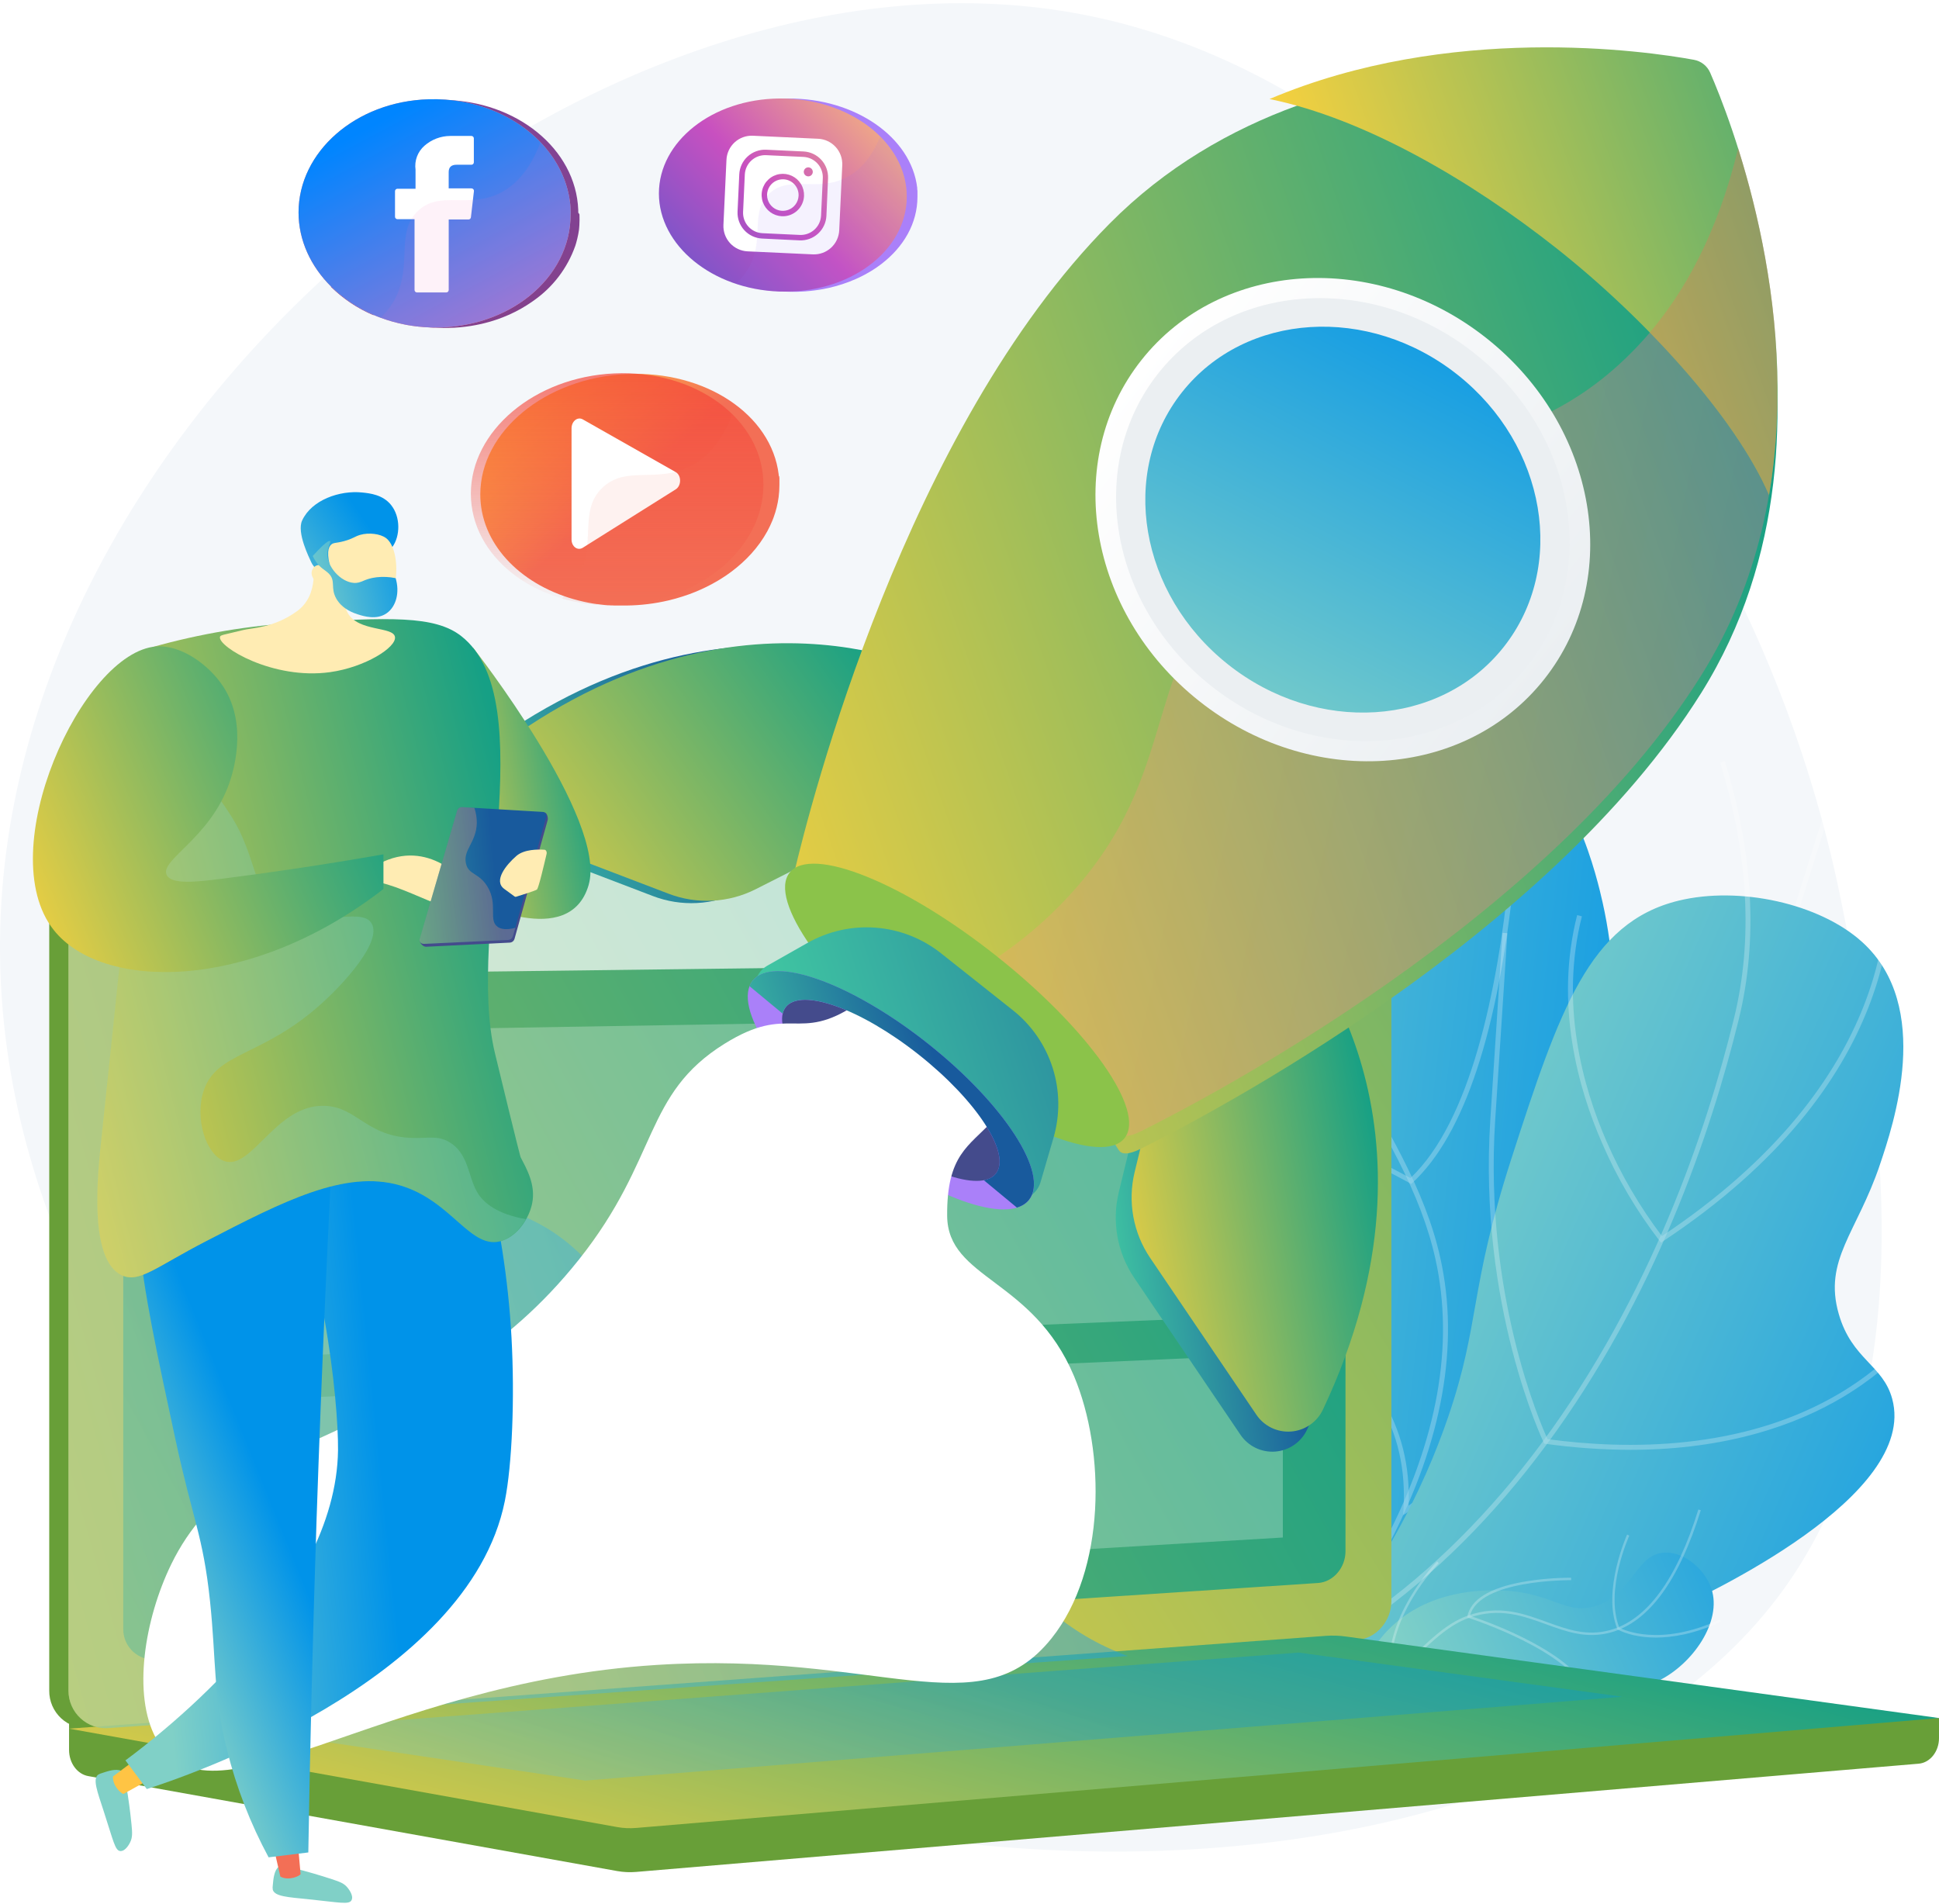 <?xml version="1.0" encoding="utf-8"?>
<svg width="444" height="436" viewBox="0 0 444 436" fill="none" xmlns="http://www.w3.org/2000/svg">
<g clip-path="url(#clip0)">
<path d="M421.737 207.036C428.858 242.732 443.29 315.084 408.753 363.491C346.079 451.334 132.932 445.138 42.898 334.411C35.118 324.815 -3.936 274.865 0.324 206.471C7.73 87.843 141.104 -17.309 248.001 3.343C310.569 15.428 352.149 68.303 369.291 90.074C376.323 99.044 408.635 141.338 421.737 207.036Z" fill="#F4F7FA"/>
<g filter="url(#filter0_d)">
<path d="M291.55 387.304C297.201 372.205 303.176 349.276 298.257 323.474C291.807 289.618 272.295 280.542 248.774 229.445C233.907 197.144 223.851 174.445 234.046 154.615C242.034 139.069 261.49 127.152 278.136 129.685C291.964 131.788 305.451 144.13 312.65 154.14C318.519 162.299 320.514 169.34 327.948 171.476C335.544 173.674 339.854 168.177 346.5 169.301C359.97 171.588 365.973 198.235 366.946 202.541C377.739 250.456 352.564 298.801 341.324 319.755C328.006 344.511 311.248 367.253 291.55 387.304Z" fill="url(#paint0_linear)"/>
</g>
<g style="mix-blend-mode:soft-light" opacity="0.5">
<g style="mix-blend-mode:soft-light" opacity="0.5">
<path d="M283.466 401.206L282.65 400.445C297.501 384.463 309.143 368.402 317.248 352.715C329.193 329.591 333.033 307.955 328.701 288.343C325.291 272.998 317.103 259.392 305.784 240.563C296.729 225.536 288.96 215.699 282.108 207.009C273.164 195.657 266.06 186.692 260.37 171.42C254.602 155.918 252.227 138.85 253.311 120.692L254.429 120.754C253.356 138.761 255.709 155.678 261.427 171.028C267.05 186.127 274.087 195.042 282.985 206.316C289.866 215.017 297.657 224.887 306.746 239.975C317.706 258.184 326.37 272.562 329.813 288.069C334.218 307.927 330.333 329.838 318.265 353.202C310.116 369.006 298.378 385.128 283.466 401.206Z" fill="white"/>
</g>
<g style="mix-blend-mode:soft-light" opacity="0.5">
<path d="M298.249 229.837C288.847 229.664 279.537 227.953 270.688 224.77C256.155 219.608 236.034 208.038 222.496 182.202L223.485 181.682C236.827 207.177 256.698 218.591 270.995 223.696C279.843 226.9 289.165 228.602 298.573 228.729C293.174 196.11 299.613 170.827 306.002 155.286C312.972 138.342 321.406 129.042 321.49 128.947L322.312 129.707C322.228 129.797 313.928 138.985 307.013 155.762C300.653 171.241 294.242 196.54 299.803 229.154L299.909 229.775H299.278C299.278 229.775 298.903 229.837 298.249 229.837Z" fill="white"/>
</g>
<g style="mix-blend-mode:soft-light" opacity="0.5">
<path d="M323.156 271.119L322.798 270.923C322.625 270.822 304.912 260.891 285.181 254.409C265.585 247.972 232.423 258.749 232.082 258.883L231.73 257.82C232.065 257.709 265.568 246.826 285.517 253.375C303.789 259.381 320.356 268.334 322.966 269.777C350.471 243.761 347.61 150.695 347.559 149.755L348.677 149.716C349.041 166.624 348.399 183.539 346.754 200.371C343.116 236.234 335.263 259.957 323.407 270.873L323.156 271.119Z" fill="white"/>
</g>
<g style="mix-blend-mode:soft-light" opacity="0.5">
<path d="M321.294 346.972L321.367 345.854C322.546 327.349 313.866 312.815 295.572 302.648C281.878 295.042 267.664 292.901 267.519 292.878L267.681 291.76C267.826 291.76 282.241 293.958 296.114 301.664C314.185 311.73 323.301 326.594 322.541 344.786C333.49 337.043 343.708 328.312 353.064 318.703C368.514 302.972 389.049 277.449 399.166 245.204L418.824 182.571L419.891 182.906L400.233 245.54C390.049 278.008 369.38 303.699 353.841 319.509C337.006 336.649 322.373 346.251 322.228 346.351L321.294 346.972Z" fill="white"/>
</g>
</g>
<g filter="url(#filter1_d)">
<path d="M293.941 383.07C319.373 382.992 351.764 379.262 382.673 364.901C390.56 361.238 439.294 338.617 433.291 316.349C431.178 308.52 424.057 307.34 421.05 296.91C417.484 284.551 425.197 278.288 430.435 262.798C433.559 253.554 442.731 226.493 426.405 211.718C416.668 202.893 398.284 198.856 384.356 202.25C363.926 207.238 357.085 227.248 346.091 261.31C336.348 291.508 338.998 298.868 331.603 320.487C326.114 336.52 315.707 358.643 293.941 383.07Z" fill="url(#paint1_linear)"/>
</g>
<g style="mix-blend-mode:soft-light" opacity="0.5">
<g style="mix-blend-mode:soft-light" opacity="0.5">
<path d="M228.613 397.566C213.913 397.504 199.28 395.597 185.055 391.889L185.334 390.81C213.242 397.946 240.334 398.304 265.855 391.878C299.855 383.311 329.217 362.592 353.117 330.324C378.018 296.681 390.762 258.905 397.072 233.142C401.437 215.308 400.364 195.618 393.886 174.624L394.954 174.294C401.493 195.484 402.572 215.375 398.156 233.405C391.824 259.269 379.029 297.196 354 330.99C329.966 363.498 300.37 384.362 266.112 392.991C253.849 396.056 241.253 397.593 228.613 397.566Z" fill="white"/>
</g>
<g style="mix-blend-mode:soft-light" opacity="0.5">
<path d="M380.354 284.563L380.035 284.171C374.715 277.269 370.28 269.728 366.833 261.724C361.378 249.236 355.95 230.021 361.143 209.559L362.227 209.833C357.13 229.965 362.468 248.912 367.817 261.248C371.179 269 375.456 276.322 380.555 283.058C434.096 247.441 433.162 207.345 431.592 195.881C431.562 195.695 431.542 195.509 431.53 195.321H432.089H432.648C432.648 195.388 432.648 195.534 432.699 195.757C434.297 207.417 435.258 248.252 380.717 284.3L380.354 284.563Z" fill="white"/>
</g>
<g style="mix-blend-mode:soft-light" opacity="0.5">
<path d="M373.329 332.002C366.83 331.985 360.341 331.526 353.905 330.626L353.609 330.587L353.481 330.319C353.33 330.011 338.49 298.929 341.257 256.445L344.051 213.619L345.169 213.692L342.374 256.518C339.764 296.597 352.927 326.421 354.364 329.558C372.591 332.019 398.822 332.198 420.878 319.291C434.136 311.534 439.669 302.592 439.725 302.514L440.681 303.073C440.457 303.448 434.985 312.306 421.504 320.208C411.694 325.962 395.999 332.002 373.329 332.002Z" fill="white"/>
</g>
</g>
<g filter="url(#filter2_d)">
<path d="M308.903 394.523C308.835 391.934 308.685 376.695 319.902 367.356C329.287 359.527 341.545 360.086 344.378 360.237C355.809 360.796 358.643 366.064 365.674 363.654C374.019 360.791 374.617 351.748 381.274 351.535C385.874 351.39 390.463 355.534 391.894 359.818C394.365 367.334 387.607 377.07 379.743 380.912C368.905 386.208 361.801 377.472 349.001 382.83C341.556 385.945 341.701 389.842 333.91 393.315C324.827 397.347 315.47 396.184 308.903 394.523Z" fill="url(#paint2_linear)"/>
</g>
<g style="mix-blend-mode:soft-light" opacity="0.5">
<g style="mix-blend-mode:soft-light" opacity="0.5">
<path d="M305.349 400.261L304.902 399.92C308.771 394.872 312.939 390.062 317.383 385.514C326.276 376.416 330.742 371.852 336.181 369.94C343.262 367.457 348.779 369.459 354.111 371.399C358.835 373.116 363.295 374.755 368.644 373.29C377.117 370.991 383.931 361.697 388.894 345.669L389.453 345.837C384.423 362.055 377.481 371.478 368.812 373.832C363.312 375.325 358.751 373.676 353.961 371.925C348.718 370.018 343.296 368.05 336.404 370.471C331.089 372.339 326.656 376.869 317.825 385.9C313.381 390.432 309.215 395.227 305.349 400.261Z" fill="white"/>
</g>
<g style="mix-blend-mode:soft-light" opacity="0.5">
<path d="M379.158 374.995C378.236 374.995 377.409 374.945 376.671 374.872C372.674 374.464 370.522 373.195 370.455 373.161L370.377 373.116L370.338 373.027C366.8 364.225 372.54 351.541 372.574 351.413L373.082 351.648C373.021 351.771 367.426 364.152 370.791 372.725C371.691 373.2 380.013 377.199 393.797 370.879L394.026 371.388C387.878 374.235 382.814 374.995 379.158 374.995Z" fill="white"/>
</g>
<g style="mix-blend-mode:soft-light" opacity="0.5">
<path d="M363.714 388.517C360.036 378.065 336.432 370.549 336.192 370.471L335.951 370.398L336.002 370.152C336.756 366.316 340.999 363.66 348.623 362.262C352.301 361.62 356.028 361.297 359.762 361.294V361.854C359.555 361.854 338.651 361.647 336.611 370.018C340.802 371.413 344.892 373.094 348.852 375.051C357.482 379.352 362.663 383.82 364.25 388.333L363.714 388.517Z" fill="white"/>
</g>
<g style="mix-blend-mode:soft-light" opacity="0.5">
<path d="M348.299 392.527C341.91 377.596 318.854 384.927 318.619 385.005L318.306 385.106L318.256 384.776C316.176 370.572 328.942 357.693 329.071 357.564L329.462 357.961C329.339 358.084 316.959 370.577 318.764 384.373C321.615 383.535 342.642 377.892 348.813 392.309L348.299 392.527Z" fill="white"/>
</g>
</g>
<path d="M444 393.416L15.812 389.686V400.725C15.812 403.723 17.679 406.267 20.211 406.72L141.317 428.463C142.75 428.72 144.21 428.787 145.66 428.664L439.344 403.879C441.971 403.656 444 401.083 444 398.024V393.416Z" fill="#689F38"/>
<path d="M306.16 375.521L20.541 395.715C19.356 395.821 18.162 395.678 17.036 395.294C15.91 394.91 14.877 394.293 14.003 393.485C13.13 392.676 12.436 391.694 11.966 390.6C11.495 389.507 11.26 388.326 11.274 387.136V182.839C11.28 180.385 12.259 178.034 13.997 176.302C15.735 174.569 18.088 173.598 20.541 173.601H306.16C310.374 173.601 313.778 177.342 313.778 181.95V366.635C313.778 371.243 310.374 375.219 306.16 375.521Z" fill="#689F38"/>
<path d="M318.607 181.95V366.635C318.607 371.249 315.063 375.225 310.849 375.521L258.359 379.229L25.057 395.72C23.866 395.828 22.666 395.687 21.534 395.305C20.401 394.923 19.36 394.308 18.478 393.501C17.596 392.694 16.892 391.711 16.411 390.616C15.929 389.521 15.682 388.338 15.684 387.142V182.84C15.72 180.368 16.721 178.009 18.472 176.266C20.224 174.523 22.587 173.535 25.057 173.512H310.676C314.929 173.512 318.607 177.342 318.607 181.95Z" fill="url(#paint3_linear)"/>
<path d="M301.815 362.497L35.759 380.04C34.792 380.119 33.818 379.995 32.901 379.677C31.983 379.358 31.143 378.851 30.433 378.188C29.723 377.525 29.16 376.721 28.778 375.827C28.397 374.934 28.207 373.97 28.219 372.999V194.136C28.224 192.134 29.019 190.216 30.431 188.799C31.844 187.381 33.759 186.58 35.759 186.57L301.815 185.451C305.286 185.451 308.098 188.499 308.098 192.291V355.221C308.098 359.013 305.286 362.267 301.815 362.497Z" fill="url(#paint4_linear)"/>
<path d="M177.983 179.193C177.955 179.838 177.738 180.46 177.359 180.982C176.98 181.505 176.456 181.904 175.852 182.131C175.249 182.358 174.591 182.403 173.963 182.259C173.334 182.116 172.761 181.79 172.315 181.324C171.869 180.858 171.57 180.27 171.455 179.635C171.34 179 171.414 178.345 171.668 177.752C171.921 177.159 172.344 176.653 172.882 176.298C173.421 175.943 174.052 175.753 174.697 175.754C175.139 175.763 175.575 175.859 175.979 176.036C176.384 176.214 176.749 176.47 177.055 176.79C177.36 177.109 177.6 177.486 177.759 177.899C177.918 178.311 177.995 178.751 177.983 179.193Z" fill="white"/>
<path d="M303.589 374.604L15.812 395.854L141.317 418.391C142.75 418.648 144.21 418.716 145.66 418.592L444.028 393.427L308.205 374.76C306.676 374.543 305.129 374.491 303.589 374.604Z" fill="url(#paint5_linear)"/>
<g style="mix-blend-mode:multiply" opacity="0.3">
<path d="M57.801 396.397L297.385 378.435L371.534 388.545L134.012 407.744L57.801 396.397Z" fill="url(#paint6_linear)"/>
</g>
<path opacity="0.7" d="M308.132 220.05L28.203 223.512V191.888C28.208 190.187 28.886 188.557 30.09 187.357C31.294 186.156 32.925 185.483 34.625 185.484H301.732C302.575 185.484 303.41 185.649 304.189 185.971C304.968 186.294 305.676 186.767 306.273 187.363C306.869 187.959 307.342 188.667 307.665 189.446C307.988 190.225 308.154 191.061 308.154 191.904L308.132 220.05Z" fill="white"/>
<g opacity="0.5">
<path opacity="0.5" d="M203.698 304.812L45.434 311.355V236.559L203.698 233.902V304.812Z" fill="white"/>
<path opacity="0.5" d="M293.748 301.094L213.031 304.427V233.746L293.748 232.393V301.094Z" fill="white"/>
<path opacity="0.5" d="M293.749 352.084L45.434 366.875V321.125L293.749 310.064V352.084Z" fill="white"/>
</g>
<path d="M48.274 203.145C48.274 205.102 46.542 206.702 44.401 206.713C42.26 206.724 40.488 205.153 40.488 203.195C40.488 201.238 42.227 199.633 44.401 199.627C46.575 199.622 48.274 201.193 48.274 203.145Z" fill="url(#paint7_linear)"/>
<path d="M62.289 203.067C62.289 205.013 60.567 206.601 58.449 206.618C57.965 206.642 57.482 206.57 57.027 206.407C56.571 206.243 56.153 205.991 55.795 205.665C55.437 205.34 55.147 204.946 54.941 204.508C54.736 204.07 54.619 203.595 54.598 203.111C54.598 201.16 56.325 199.571 58.449 199.56C58.931 199.538 59.413 199.61 59.867 199.775C60.322 199.939 60.739 200.191 61.096 200.516C61.452 200.842 61.741 201.235 61.946 201.673C62.151 202.11 62.267 202.584 62.289 203.067Z" fill="url(#paint8_linear)"/>
<path d="M76.167 202.983C76.127 203.954 75.705 204.871 74.993 205.534C74.282 206.196 73.338 206.552 72.367 206.523C71.887 206.545 71.407 206.473 70.955 206.309C70.503 206.145 70.088 205.894 69.734 205.569C69.379 205.244 69.093 204.852 68.891 204.416C68.688 203.98 68.574 203.508 68.555 203.028C68.597 202.055 69.021 201.138 69.735 200.476C70.448 199.815 71.394 199.461 72.367 199.493C72.845 199.472 73.323 199.546 73.774 199.71C74.224 199.874 74.637 200.125 74.99 200.449C75.343 200.774 75.629 201.164 75.831 201.599C76.033 202.034 76.147 202.504 76.167 202.983Z" fill="url(#paint9_linear)"/>
<g style="mix-blend-mode:soft-light" opacity="0.48">
<path d="M258.291 379.228L25 395.72C23.811 395.828 22.613 395.685 21.482 395.303C20.352 394.92 19.313 394.305 18.434 393.497C17.555 392.69 16.854 391.707 16.376 390.613C15.899 389.518 15.655 388.336 15.66 387.141V205.756C16.778 206.791 17.767 207.77 18.896 208.687C36.352 222.824 56.161 209.184 74.494 223.92C89.586 236.072 80.85 249.242 98.389 266.164C112.268 279.546 121.266 274.552 135.072 289.422C147.537 302.844 142.568 309.554 152.701 318.502C169.408 333.322 186.724 318.301 208.741 330.156C226.398 339.663 223.558 353.912 239.93 368.368C245.312 373.113 251.541 376.798 258.291 379.228Z" fill="url(#paint10_linear)"/>
</g>
<path d="M132.69 49.167C132.723 49.982 132.714 50.798 132.663 51.611C132.623 51.952 132.629 52.299 132.579 52.635C132.472 53.311 132.361 53.982 132.193 54.642C132.109 54.972 132.031 55.302 131.936 55.627C131.869 55.839 131.807 56.057 131.74 56.275C129.938 61.403 126.559 65.827 122.087 68.914L121.797 69.121C120.2 70.232 118.505 71.194 116.733 71.995L116.392 72.141C115.598 72.493 114.782 72.812 113.949 73.108C113.597 73.231 113.234 73.348 112.87 73.46L112.138 73.684C111.775 73.79 111.4 73.885 111.02 73.98L110.271 74.165C107.022 74.909 103.686 75.208 100.356 75.054L99.596 75.015H99.378H99.316C99.16 75.015 98.998 75.015 98.841 74.981H98.601L98.081 74.931L97.857 74.903L97.298 74.842H97.108L96.549 74.763L96.41 74.735L95.784 74.64C95.756 74.64 95.722 74.4 95.7 74.394C95.465 74.355 95.23 74.036 95.001 74.036C93.045 74.036 91.161 73.365 89.367 72.7V72.812C88.808 72.605 88.249 72.437 87.69 72.202C87.131 71.967 86.734 71.805 86.27 71.581C86.041 71.76 85.779 71.962 85.488 72.168C81.873 70.638 78.579 68.439 75.779 65.687C76.099 65.262 76.396 64.819 76.668 64.362C72.811 59.961 70.519 54.558 70.519 48.798C70.519 34.991 83.537 23.398 100.294 22.895C100.853 22.895 101.194 22.895 101.731 22.895C118.158 23.102 131.852 34.012 132.411 48.06V48.698C132.478 48.81 132.69 48.989 132.69 49.167Z" fill="url(#paint11_linear)"/>
<path d="M130.663 49.072C130.663 63.825 116.404 75.21 99.323 74.992C98.932 74.992 98.529 74.992 98.132 74.965C97.736 74.936 97.406 74.925 97.048 74.897L95.93 74.802C95.858 74.802 95.785 74.802 95.712 74.774C95.478 74.774 95.243 74.73 95.014 74.696L94.326 74.601C93.996 74.556 93.666 74.5 93.342 74.444L92.783 74.338C90.867 73.97 88.984 73.442 87.155 72.761C86.596 72.56 86.065 72.342 85.534 72.112C81.92 70.58 78.627 68.381 75.825 65.631C71.152 61.001 68.363 55.045 68.363 48.642C68.363 34.829 81.375 23.236 98.138 22.733C99.426 22.693 100.715 22.721 102 22.817C115.627 23.801 126.991 32.161 129.947 43.351C130.02 43.631 130.093 43.911 130.154 44.201C130.154 44.291 130.193 44.386 130.216 44.481C130.26 44.705 130.311 44.934 130.35 45.158C130.406 45.499 130.462 45.834 130.506 46.175C130.506 46.298 130.54 46.433 130.551 46.561C130.562 46.69 130.59 46.88 130.601 47.042C130.612 47.205 130.635 47.4 130.64 47.602V47.764C130.64 47.971 130.64 48.178 130.668 48.384C130.696 48.591 130.663 48.843 130.663 49.072Z" fill="url(#paint12_linear)"/>
<path d="M130.663 49.072C130.663 63.825 116.404 75.21 99.323 74.992C98.932 74.992 98.529 74.992 98.132 74.965C97.736 74.936 97.406 74.925 97.048 74.897L95.93 74.802C95.858 74.802 95.785 74.802 95.712 74.774C95.478 74.774 95.243 74.73 95.014 74.696L94.326 74.601C93.996 74.556 93.666 74.5 93.342 74.444L92.783 74.338C90.867 73.97 88.984 73.442 87.155 72.761C86.596 72.56 86.065 72.342 85.534 72.112C81.92 70.58 78.627 68.381 75.825 65.631C71.152 61.001 68.363 55.045 68.363 48.642C68.363 34.829 81.375 23.236 98.138 22.733C99.426 22.693 100.715 22.721 102 22.817C115.627 23.801 126.991 32.161 129.947 43.351C130.02 43.631 130.093 43.911 130.154 44.201C130.154 44.291 130.193 44.386 130.216 44.481C130.26 44.705 130.311 44.934 130.35 45.158C130.406 45.499 130.462 45.834 130.506 46.175C130.506 46.298 130.54 46.433 130.551 46.561C130.562 46.69 130.59 46.88 130.601 47.042C130.612 47.205 130.635 47.4 130.64 47.602V47.764C130.64 47.971 130.64 48.178 130.668 48.384C130.696 48.591 130.663 48.843 130.663 49.072Z" fill="url(#paint13_linear)"/>
<path d="M178.445 109.139C178.445 109.25 178.445 109.368 178.473 109.48V109.759C178.473 109.894 178.473 110.033 178.473 110.168C178.473 110.302 178.473 110.319 178.473 110.391C178.473 110.604 178.473 110.822 178.473 111.034C178.474 111.969 178.414 112.903 178.294 113.83C178.081 115.425 177.693 116.991 177.137 118.5C177.059 118.718 176.975 118.931 176.891 119.143C176.543 120.001 176.147 120.84 175.706 121.654C174.674 123.528 173.422 125.272 171.978 126.849C171.654 127.207 171.313 127.56 170.966 127.906C170.62 128.253 170.262 128.594 169.893 128.924C168.387 130.289 166.759 131.513 165.031 132.581C164.813 132.716 164.589 132.855 164.365 132.984C163.913 133.252 163.46 133.51 162.99 133.761C161.33 134.654 159.608 135.426 157.837 136.071C157.323 136.255 156.803 136.434 156.272 136.602C155.741 136.77 155.21 136.932 154.673 137.083C154.137 137.234 153.589 137.374 153.036 137.503C149.919 138.231 146.734 138.619 143.534 138.66H141.857H141.549H141.018H140.705L140.186 138.632H139.884L139.325 138.593H139.04L138.481 138.543L138.224 138.515L137.665 138.448L137.452 138.42L136.81 138.336H136.664L135.926 138.224H135.882C134.345 137.968 132.825 137.626 131.326 137.201C118.767 133.599 109.98 124.277 109.98 113.215C109.98 98.843 124.826 86.507 143.517 85.657C161.565 84.829 176.673 94.962 178.311 108.697C178.311 108.786 178.311 108.876 178.339 108.965L178.445 109.139Z" fill="url(#paint14_linear)"/>
<path d="M107.82 113.07C107.82 127.448 122.353 138.896 140.625 138.638C159.327 138.375 174.809 126.017 174.809 111.035C174.809 96.053 159.327 84.634 140.625 85.512C122.342 86.362 107.82 98.698 107.82 113.07Z" fill="url(#paint15_linear)"/>
<path d="M130.875 98.094V123.528C130.875 125.161 132.256 126.179 133.452 125.429L154.731 112.058C156.061 111.225 156.061 108.865 154.731 108.11L133.446 96.036C132.256 95.359 130.875 96.461 130.875 98.094Z" fill="white"/>
<g style="mix-blend-mode:multiply" opacity="0.3">
<path style="mix-blend-mode:multiply" opacity="0.3" d="M132.535 132.023C136.548 124.121 132.491 116.924 137.918 111.706C143.468 106.377 150.734 110.951 158.627 106.466C161.695 104.721 165.127 101.433 167.681 94.868C172.153 99.246 174.808 104.85 174.808 111.035C174.808 126.017 159.325 138.375 140.623 138.638C136.59 138.71 132.57 138.176 128.695 137.056C130.266 135.622 131.567 133.917 132.535 132.023Z" fill="url(#paint16_linear)"/>
</g>
<path d="M179.083 66.688H178.831L178.379 66.654H178.127L177.674 66.604H177.434L176.97 66.548H176.752L176.266 66.481L176.081 66.453L175.55 66.369H175.411L174.852 66.145H174.779C173.248 65.859 171.737 65.472 170.257 64.988C159.721 61.52 152.371 53.468 152.371 44.324C152.371 32.424 164.791 22.688 180.514 22.57C195.795 22.459 208.651 31.428 210.026 42.988C210.026 43.049 210.026 43.116 210.026 43.178C210.026 43.239 210.026 43.368 210.054 43.463C210.082 43.558 210.054 43.642 210.082 43.731V43.978V44.313C210.082 44.375 210.082 44.442 210.082 44.503C210.082 44.682 210.082 44.861 210.082 45.062C210.082 51.136 206.924 56.543 201.826 60.452C201.496 60.704 201.161 60.95 200.814 61.191C200.468 61.431 200.116 61.66 199.758 61.89L199.199 62.225C198.827 62.441 198.454 62.654 198.081 62.863C197.696 63.064 197.31 63.265 196.913 63.455C196.516 63.646 196.242 63.774 195.896 63.925C193.916 64.793 191.857 65.467 189.747 65.938C189.328 66.028 188.909 66.117 188.484 66.196C185.833 66.688 183.136 66.891 180.441 66.8L179.731 66.766H179.508L179.083 66.688Z" fill="url(#paint17_linear)"/>
<path d="M150.879 44.308C150.879 56.202 163.081 66.252 178.519 66.761C194.409 67.281 207.634 57.556 207.634 45.023C207.634 32.491 194.415 22.436 178.519 22.554C163.081 22.671 150.879 32.407 150.879 44.308Z" fill="url(#paint18_linear)"/>
<path style="mix-blend-mode:multiply" d="M287.126 125.675C310.602 102.188 332.825 105.728 355.317 94.196C367.334 113.769 367.435 138.129 353.64 155.566C335.469 178.494 300.099 180.731 274.634 160.554C272.57 158.93 270.606 157.182 268.754 155.32C272.108 145.656 276.864 135.954 287.126 125.675Z" fill="url(#paint19_linear)"/>
<g style="mix-blend-mode:color-burn" opacity="0.3">
<path style="mix-blend-mode:color-burn" opacity="0.3" d="M287.128 125.675C307.071 105.7 326.147 105.275 345.258 98.502C355.279 114.233 355.531 134.069 344.341 148.195C329.809 166.516 301.588 168.3 281.253 152.183C278.35 149.886 275.703 147.283 273.355 144.421C276.917 137.477 281.566 131.148 287.128 125.675Z" fill="url(#paint20_linear)"/>
</g>
<path d="M293.908 220.157C293.908 220.157 330.48 261.299 299.285 327.405C298.62 328.807 297.595 330.008 296.316 330.887C295.037 331.765 293.548 332.289 292.001 332.406C290.454 332.523 288.904 332.229 287.507 331.553C286.11 330.877 284.917 329.843 284.048 328.557L259.729 292.649C257.801 289.802 256.49 286.583 255.88 283.199C255.27 279.814 255.374 276.34 256.185 272.998L264.603 238.326L293.908 220.157Z" fill="url(#paint21_linear)"/>
<path d="M212.217 155.348C212.217 155.348 163.818 129.131 106.661 174.624C105.45 175.592 104.516 176.864 103.954 178.31C103.392 179.755 103.222 181.324 103.461 182.857C103.699 184.389 104.339 185.831 105.314 187.037C106.289 188.243 107.566 189.17 109.014 189.723L149.515 205.197C152.726 206.425 156.158 206.968 159.59 206.789C163.023 206.611 166.38 205.716 169.447 204.162L201.306 188.034L212.217 155.348Z" fill="url(#paint22_linear)"/>
<path d="M297.542 215.565C297.542 215.565 334.119 256.708 302.924 322.808C302.259 324.211 301.235 325.412 299.956 326.291C298.677 327.17 297.189 327.695 295.642 327.813C294.095 327.93 292.544 327.636 291.147 326.961C289.75 326.285 288.557 325.252 287.687 323.966L263.368 288.058C261.44 285.211 260.128 281.992 259.516 278.608C258.903 275.224 259.005 271.749 259.813 268.407L268.231 233.735L297.542 215.565Z" fill="url(#paint23_linear)"/>
<g filter="url(#filter3_d)">
<path d="M215.827 150.812C215.827 150.812 167.434 124.596 110.243 170.089C109.034 171.059 108.102 172.331 107.541 173.776C106.981 175.222 106.812 176.79 107.051 178.322C107.29 179.854 107.93 181.296 108.904 182.501C109.879 183.707 111.155 184.634 112.602 185.188L153.103 200.662C156.314 201.89 159.746 202.432 163.178 202.254C166.611 202.076 169.968 201.181 173.035 199.627L204.894 183.499L215.827 150.812Z" fill="url(#paint24_linear)"/>
</g>
<g filter="url(#filter4_d)">
<path d="M254.059 47.233C305.409 -4.624 390.441 14.121 390.491 14.238C390.541 14.356 428.275 92.81 389.558 154.671C354.439 210.773 276.367 251.529 261.365 258.995C259.755 259.795 257.134 260.896 256.178 259.37C237.543 229.675 212.58 210.913 182.56 201.037C180.883 200.477 181.442 197.737 181.822 196.032C185.595 179.937 207.399 94.331 254.059 47.233Z" fill="url(#paint25_linear)"/>
</g>
<g style="mix-blend-mode:multiply" opacity="0.3">
<path d="M287.127 125.675C315.857 96.892 342.798 108.703 370.555 83.621C380.688 74.467 391.795 59.625 398.01 33.984C406.607 61.263 416.293 111.935 389.559 154.654C354.441 210.773 276.368 251.529 261.366 258.995C259.756 259.794 257.135 260.896 256.179 259.369C246.766 244.371 235.727 232.163 223.246 222.461C232.453 217.08 240.671 210.161 247.543 202.004C270.672 174.361 260.93 151.897 287.127 125.675Z" fill="url(#paint26_linear)"/>
</g>
<path d="M356.602 57.008C336.832 41.349 312.485 27.14 290.703 22.677C331.841 5.223 376.78 11.649 387.892 13.696C388.703 13.844 389.465 14.189 390.111 14.701C390.757 15.213 391.267 15.876 391.597 16.632C396.13 27 412.653 69.288 405.074 113.378C397.276 95.293 376.377 72.683 356.602 57.008Z" fill="url(#paint27_linear)"/>
<path style="mix-blend-mode:multiply" opacity="0.3" d="M398.009 33.984L398.127 34.37C398.199 34.588 398.266 34.806 398.333 35.025C398.401 35.243 398.468 35.466 398.54 35.69C398.613 35.914 398.669 36.115 398.73 36.328C398.792 36.54 398.876 36.803 398.943 37.043L399.127 37.658C399.205 37.91 399.278 38.167 399.351 38.425C399.423 38.682 399.468 38.822 399.524 39.023L399.759 39.834C399.809 40.03 399.865 40.225 399.921 40.393C399.999 40.678 400.077 40.952 400.161 41.254L400.312 41.813C400.396 42.115 400.474 42.417 400.558 42.719C400.608 42.904 400.653 43.089 400.703 43.279C400.787 43.592 400.871 43.905 400.949 44.218C401 44.397 401.044 44.582 401.089 44.777L401.341 45.767C401.385 45.941 401.43 46.114 401.469 46.287L401.721 47.316C401.765 47.484 401.805 47.657 401.844 47.825C401.933 48.183 402.017 48.535 402.101 48.899C402.14 49.061 402.179 49.223 402.213 49.391C402.302 49.755 402.386 50.129 402.47 50.51C402.503 50.672 402.542 50.834 402.576 50.99L402.827 52.142L402.928 52.612L403.18 53.792C403.213 53.943 403.247 54.1 403.275 54.251C403.358 54.653 403.442 55.062 403.52 55.47C403.554 55.615 403.582 55.766 403.61 55.917C403.694 56.331 403.772 56.751 403.85 57.17L403.934 57.6C404.012 58.031 404.096 58.456 404.169 58.892C404.197 59.032 404.225 59.172 404.247 59.312C404.325 59.754 404.404 60.195 404.476 60.637C404.476 60.771 404.527 60.906 404.549 61.04C404.622 61.493 404.7 61.946 404.772 62.404C404.772 62.533 404.812 62.661 404.834 62.79L405.052 64.188C405.052 64.311 405.091 64.44 405.108 64.563C405.181 65.038 405.248 65.514 405.315 65.989C405.315 66.112 405.348 66.235 405.371 66.358C405.438 66.844 405.499 67.326 405.566 67.812C405.566 67.929 405.594 68.047 405.611 68.17C405.672 68.662 405.739 69.154 405.795 69.652C405.795 69.769 405.823 69.881 405.84 69.999C405.896 70.502 405.957 71.005 406.013 71.514L406.047 71.838C406.103 72.353 406.159 72.873 406.209 73.388L406.242 73.701C406.293 74.226 406.343 74.752 406.388 75.283C406.388 75.378 406.388 75.479 406.388 75.58C406.438 76.139 406.483 76.653 406.522 77.19C406.522 77.285 406.522 77.375 406.522 77.47L406.639 79.114V79.377L406.74 81.055C406.74 81.138 406.74 81.222 406.74 81.306C406.74 81.865 406.796 82.425 406.818 82.984C406.818 83.056 406.818 83.135 406.818 83.207C406.818 83.767 406.863 84.365 406.88 84.947C406.88 85.014 406.88 85.081 406.88 85.154C406.88 85.741 406.913 86.328 406.919 86.921C406.919 86.982 406.919 87.044 406.919 87.105C406.919 87.704 406.919 88.308 406.919 88.906V89.063C406.919 89.678 406.919 90.293 406.919 90.908C406.921 90.949 406.921 90.99 406.919 91.031C406.919 91.657 406.919 92.284 406.919 92.916V93.005C406.919 93.648 406.885 94.286 406.863 94.934V94.979C406.678 101.134 406.08 107.269 405.074 113.344C400.094 101.802 389.754 88.408 377.781 76.144C385.629 66.889 393.236 53.602 398.009 33.984Z" fill="url(#paint28_linear)"/>
<path d="M353.599 155.546C371.769 132.602 365.854 97.637 340.388 77.45C314.922 57.263 279.549 59.498 261.379 82.443C243.21 105.387 249.125 140.352 274.59 160.539C300.056 180.726 335.43 178.491 353.599 155.546Z" fill="url(#paint29_linear)"/>
<path d="M349.754 152.498C366.409 131.466 360.989 99.416 337.647 80.913C314.306 62.41 281.882 64.46 265.227 85.492C248.572 106.524 253.992 138.573 277.334 157.076C300.675 175.579 333.099 173.529 349.754 152.498Z" fill="url(#paint30_linear)"/>
<path d="M344.307 148.18C358.815 129.86 354.092 101.941 333.758 85.822C313.425 69.703 285.18 71.488 270.671 89.809C256.163 108.129 260.886 136.048 281.22 152.167C301.554 168.286 329.799 166.501 344.307 148.18Z" fill="url(#paint31_linear)"/>
<path d="M257.506 260.625C262.463 254.365 249.313 235.681 228.135 218.892C206.957 202.104 185.77 193.569 180.812 199.83C175.855 206.09 189.004 224.774 210.183 241.562C231.361 258.351 252.548 266.886 257.506 260.625Z" fill="#8BC34A"/>
<path d="M215.476 218.294L231.931 231.341C236.213 234.734 239.385 239.328 241.041 244.536C242.697 249.743 242.762 255.327 241.227 260.572L238.253 270.749C237.999 271.614 237.537 272.404 236.907 273.048C236.277 273.693 235.498 274.173 234.64 274.446C233.781 274.719 232.869 274.778 231.982 274.616C231.096 274.454 230.263 274.077 229.556 273.518L174.981 230.25C174.275 229.69 173.718 228.965 173.358 228.138C172.997 227.312 172.845 226.41 172.915 225.511C172.984 224.612 173.273 223.744 173.756 222.983C174.239 222.222 174.902 221.591 175.685 221.146L184.908 215.923C189.66 213.229 195.108 212.016 200.554 212.438C206 212.861 211.196 214.9 215.476 218.294Z" fill="url(#paint32_linear)"/>
<path d="M235.641 274.757C240.318 268.85 229.941 252.83 212.462 238.974C194.983 225.118 177.022 218.675 172.344 224.581C167.667 230.488 178.044 246.509 195.523 260.364C213.002 274.22 230.963 280.664 235.641 274.757Z" fill="url(#paint33_linear)"/>
<path d="M179.938 230.62C176.384 235.094 184.27 247.285 197.556 257.815C210.842 268.345 224.486 273.244 228.041 268.753C231.596 264.263 223.715 252.089 210.429 241.558C197.143 231.028 183.499 226.129 179.938 230.62Z" fill="url(#paint34_linear)"/>
<path d="M35.748 398.125C30.27 388.098 33.115 370.756 39.191 358.247C56.032 323.614 98.277 331.521 132.573 288.427C151.018 265.23 147.29 250.584 165.937 238.997C180.927 229.68 182.602 238.997 196.103 229.982C198.597 228.316 203.597 235.51 208.88 238.997C210.906 239.222 215.25 244.12 216.884 245.338C226.565 252.284 227.185 254.429 227.185 256.763C221.902 262.537 216.778 264.341 216.884 278.411C216.996 292.951 236.531 292.733 245.949 315.158C253.148 332.326 253.277 359.516 240.807 375.146C224.223 395.938 201.161 378.026 150.348 381.264C85.818 385.38 47.916 420.41 35.748 398.125Z" fill="white"/>
<path fill-rule="evenodd" clip-rule="evenodd" d="M235.637 274.745C240.315 268.839 229.937 252.818 212.458 238.962C194.979 225.107 177.018 218.663 172.341 224.57C172.04 224.949 171.802 225.37 171.624 225.829L179.218 232.118C179.353 231.548 179.59 231.042 179.935 230.608C183.495 226.117 197.139 231.016 210.425 241.547C223.711 252.077 231.592 264.251 228.037 268.742C227.411 269.532 226.473 270.032 225.279 270.261L232.857 276.536C234.028 276.182 234.968 275.59 235.637 274.745Z" fill="url(#paint35_linear)"/>
<path d="M27.717 405.512C26.599 404.953 24.665 405.579 23.413 406.005C23.058 406.093 22.72 406.238 22.413 406.435C21.227 407.486 22.273 410.238 23.709 414.639C25.979 421.59 26.336 423.805 27.555 423.883C28.773 423.961 29.695 422.105 29.791 421.898C30.349 420.779 30.31 419.761 30.115 417.815C29.757 414.22 29.383 411.848 29.271 411.105C28.572 406.648 28.466 405.893 27.717 405.512Z" fill="#80D0C7"/>
<path d="M35.547 406.77L28.281 410.797C27.833 410.797 25.732 409.007 25.883 406.798L32.59 401.765L35.547 406.77Z" fill="url(#paint36_linear)"/>
<path d="M110.803 266.276C114.261 279.361 116.379 292.764 117.125 306.277C117.89 320.118 117.27 335.396 115.604 343.701C107.248 385.324 41.377 407.195 33.613 409.69C31.981 407.497 30.351 405.307 28.723 403.119C36.928 397.017 77.004 366.282 77.401 332.058C77.462 326.549 76.574 314.649 74.265 301.938C72.267 290.953 69.356 280.154 65.562 269.654L110.803 266.276Z" fill="url(#paint37_linear)"/>
<path d="M102.465 147.155L108.339 148.33C108.339 148.33 139.182 187.705 134.777 202.698C130.373 217.691 108.339 206.221 108.339 206.221L102.465 147.155Z" fill="url(#paint38_linear)"/>
<path d="M63.759 427.535C62.769 428.345 62.585 430.331 62.468 431.673C62.407 432.034 62.407 432.402 62.468 432.763C62.943 434.273 65.877 434.441 70.483 434.905C77.749 435.649 79.923 436.219 80.493 435.14C81.063 434.061 79.733 432.461 79.588 432.277C78.805 431.293 77.85 430.935 75.994 430.325C72.562 429.207 70.242 428.575 69.538 428.39C65.145 427.216 64.413 427.009 63.759 427.535Z" fill="#80D0C7"/>
<path d="M68.096 420.885L68.829 429.179C68.622 429.581 66.157 430.784 64.201 429.738L62.328 421.584L68.096 420.885Z" fill="url(#paint39_linear)"/>
<path d="M76.959 246.843C75.145 279.938 73.654 313.643 72.488 347.957C71.638 373.681 71.008 399.096 70.599 424.202L61.505 425.32C57.332 417.582 54.14 409.354 52.003 400.826C48.766 387.835 49.515 380.135 48.09 366.663C46.497 351.564 44.178 348.27 40.086 329.228C31.763 290.575 27.605 271.248 36.883 259.224C39.941 255.327 49.387 245.534 76.959 246.843Z" fill="url(#paint40_linear)"/>
<path d="M34.966 148.167C45.868 145.096 57.072 143.221 68.38 142.575C89.139 141.401 99.518 140.897 105.611 145.656C124.509 160.465 106.6 213.379 113.335 241.189C118.997 264.581 119.21 264.99 119.21 264.99C120.546 267.607 122.72 271.242 121.854 275.57C121.172 278.976 118.595 282.89 115.096 284.093C107.83 286.598 103.655 274.966 91.621 271.454C79.016 267.791 64.914 275.072 47.084 284.283C35.732 290.144 31.859 293.885 27.884 292.028C20.227 288.455 22.329 268.871 23.184 260.879C26.554 229.104 30.377 191.91 34.966 148.167Z" fill="url(#paint41_linear)"/>
<path d="M87.049 202.105C86.491 201.987 85.518 198.33 87.927 197.256C98.798 192.408 107.205 202.009 108.328 204.962L109.446 207.915C109.446 207.915 104.047 208.34 100.699 207.216C97.351 206.092 91.51 203.1 87.049 202.105Z" fill="#FFECB3"/>
<path d="M116.721 215.856L97.617 216.801C96.885 216.834 96.013 215.928 96.192 215.313L105.135 186.396C105.213 186.152 105.372 185.943 105.585 185.802C105.799 185.662 106.054 185.599 106.308 185.624L124.642 186.027C125.24 186.06 125.57 187.235 125.407 187.816L117.811 215.011C117.74 215.248 117.596 215.456 117.401 215.607C117.206 215.759 116.968 215.846 116.721 215.856Z" fill="url(#paint42_linear)"/>
<path d="M116.394 215.241L97.16 216.141C96.428 216.181 95.92 215.649 96.099 215.023L104.684 185.602C104.767 185.36 104.929 185.152 105.144 185.013C105.359 184.873 105.614 184.809 105.869 184.83L124.23 185.921C124.371 185.928 124.508 185.968 124.631 186.036C124.754 186.104 124.86 186.2 124.94 186.315C125.021 186.43 125.075 186.562 125.097 186.701C125.119 186.84 125.109 186.983 125.068 187.117L117.456 214.408C117.383 214.637 117.243 214.84 117.053 214.989C116.864 215.137 116.634 215.225 116.394 215.241Z" fill="url(#paint43_linear)"/>
<g style="mix-blend-mode:multiply" opacity="0.3">
<path d="M106.69 197.698C107.249 200.377 109.664 199.801 111.626 203.039C114.113 207.149 111.726 210.778 114.013 212.283C114.706 212.741 115.885 213.021 118.003 212.467L117.444 214.419C117.37 214.647 117.228 214.848 117.037 214.995C116.847 215.141 116.617 215.227 116.377 215.241L97.16 216.141C96.428 216.181 95.92 215.649 96.099 215.023L104.684 185.602C104.767 185.36 104.929 185.152 105.144 185.013C105.359 184.873 105.614 184.809 105.869 184.83L108.624 184.998C109.003 186.114 109.192 187.286 109.183 188.465C109.077 192.911 106.02 194.566 106.69 197.698Z" fill="url(#paint44_linear)"/>
</g>
<path d="M125.158 195.551C125.264 195.092 125.035 194.611 124.688 194.589C123.291 194.488 120.049 194.443 118.255 195.998C115.929 198.017 112.917 201.697 115.46 203.553L117.824 205.287C117.872 205.327 117.928 205.354 117.989 205.365C118.05 205.377 118.112 205.373 118.171 205.354C119.009 205.097 122.553 203.984 122.939 203.71C123.324 203.436 124.632 197.788 125.158 195.551Z" fill="#FFECB3"/>
<path style="mix-blend-mode:multiply" opacity="0.3" d="M109.221 272.931C107.17 269.374 107.259 263.983 102.76 261.472C100.138 259.99 98.093 260.684 94.538 260.589C83.918 260.303 81.9 253.632 74.561 253.24C63.198 252.642 57.743 268.105 51.359 265.879C47.19 264.425 44.507 256.087 46.659 249.717C49.655 240.837 59.928 242.05 73.387 230.027C79.144 224.882 87.406 215.599 85.125 211.511C82.744 207.222 71.437 213.519 63.097 207.104C58.229 203.363 58.849 198.716 54.87 190.327C52.718 185.786 44.809 173.976 33.071 166.012C29.298 202.121 26.056 233.505 23.133 260.863C22.278 268.854 20.176 288.438 27.834 292.012C31.808 293.868 35.659 290.127 47.033 284.266C64.864 275.056 78.966 267.775 91.57 271.438C103.626 274.95 107.779 286.581 115.045 284.076C117.32 283.293 119.187 281.369 120.417 279.183C113.978 278.036 110.769 275.609 109.221 272.931Z" fill="#80D0C7"/>
<path d="M71.604 127.325C71.604 128.907 73.281 136.127 68.005 139.963C62.728 143.8 57.703 143.777 55.708 144.269C51.069 145.421 50.471 145.388 50.37 145.852C49.867 148.089 62.527 155.761 75.601 153.916C83.605 152.797 90.882 148.217 90.435 145.818C89.988 143.419 81.995 144.7 79.608 140.332C77.931 137.296 79.809 132.978 82.006 129.411C79.876 125.407 73.728 131.295 71.604 127.325Z" fill="#FFECB3"/>
<path d="M89.817 125.295C91.679 122.762 91.746 118.377 89.544 115.632C87.643 113.272 84.692 112.964 82.926 112.78C77.806 112.248 71.378 114.457 69.187 119.183C67.89 121.979 70.83 127.756 71.294 128.79C71.814 129.965 72.742 130.356 73.608 131.24C74.81 132.464 76.688 134.405 79.757 137.66C80.027 136.468 80.401 135.302 80.874 134.176C81.49 132.711 82.29 131.332 83.255 130.071C85.888 126.766 88.057 127.694 89.817 125.295Z" fill="url(#paint45_linear)"/>
<path d="M75.402 134.941C75.402 134.941 78.823 140.422 85.507 139.913C91.494 139.454 92.215 126.005 88.364 123.192C87.078 122.258 84.518 121.889 82.445 122.493C81.22 122.851 80.812 123.365 78.8 123.913C76.945 124.417 76.413 124.215 75.86 124.696C75.162 125.295 74.664 126.749 75.86 130.669C74.703 129.522 73.328 129.092 72.361 129.55C72.03 129.736 71.756 130.009 71.567 130.339C70.774 131.894 72.194 133.84 75.402 134.941Z" fill="#FFECB3"/>
<path d="M75.579 123.897C75.87 124.11 75.021 125.194 74.948 126.721C74.853 129.685 77.894 133.208 80.951 133.477C82.762 133.639 83.248 132.543 86.233 132.19C87.688 132.026 89.16 132.096 90.593 132.397C91.571 135.635 90.721 138.884 88.569 140.411C86.25 142.055 83.254 141.104 82.002 140.707C81.163 140.445 78.475 139.589 77.049 137.162C75.563 134.617 76.977 133.063 75.289 131.346C74.434 130.485 73.321 130.121 72.226 128.444C71.992 128.087 71.784 127.713 71.606 127.325C73.126 125.647 75.155 123.589 75.579 123.897Z" fill="url(#paint46_linear)"/>
<path d="M51.065 157.143C47.896 152.334 41.591 147.636 35.789 148.033C18.859 149.258 -2.017 194.902 12.314 212.982C23.241 226.784 56.996 227.449 87.804 203.576V195.64C72.646 198.297 60.075 200.058 50.797 201.233C45.006 201.96 39.238 202.619 38.165 200.349C36.538 196.915 48.136 192.005 52.558 179.193C53.145 177.421 57.018 166.18 51.065 157.143Z" fill="url(#paint47_linear)"/>
<path d="M91.01 50.191H94.922V66.408C94.922 66.557 94.981 66.699 95.086 66.804C95.191 66.909 95.333 66.968 95.481 66.968H102.188C102.337 66.968 102.479 66.909 102.584 66.804C102.688 66.699 102.747 66.557 102.747 66.408V50.264H107.275C107.416 50.264 107.551 50.211 107.655 50.116C107.759 50.02 107.822 49.889 107.834 49.749L108.521 43.788C108.532 43.706 108.526 43.624 108.502 43.546C108.477 43.467 108.436 43.395 108.381 43.335C108.326 43.273 108.259 43.224 108.184 43.19C108.109 43.157 108.028 43.139 107.945 43.139H102.742V39.403C102.742 38.285 103.345 37.726 104.541 37.726H107.945C108.094 37.726 108.236 37.667 108.341 37.562C108.445 37.457 108.504 37.315 108.504 37.166V31.692C108.504 31.543 108.445 31.401 108.341 31.296C108.236 31.191 108.094 31.132 107.945 31.132H103.083C100.918 31.146 98.83 31.941 97.203 33.369C96.432 34.041 95.841 34.894 95.482 35.852C95.124 36.81 95.01 37.842 95.151 38.855V43.223H91.01C90.861 43.223 90.719 43.282 90.614 43.387C90.51 43.492 90.451 43.634 90.451 43.782V49.592C90.445 49.669 90.456 49.746 90.481 49.818C90.507 49.891 90.547 49.957 90.6 50.013C90.652 50.069 90.716 50.114 90.786 50.145C90.857 50.175 90.933 50.191 91.01 50.191Z" fill="white"/>
<path d="M179.425 41.059C178.711 41.025 178.004 41.204 177.392 41.573C176.78 41.942 176.291 42.484 175.988 43.13C175.684 43.777 175.578 44.5 175.685 45.206C175.792 45.913 176.105 46.572 176.586 47.1C177.067 47.629 177.694 48.002 178.388 48.174C179.081 48.346 179.81 48.308 180.481 48.065C181.153 47.823 181.738 47.386 182.162 46.811C182.586 46.236 182.829 45.547 182.862 44.834C182.885 44.36 182.814 43.886 182.653 43.44C182.492 42.993 182.245 42.583 181.926 42.233C181.607 41.882 181.221 41.598 180.792 41.396C180.363 41.195 179.898 41.08 179.425 41.059Z" fill="white"/>
<path d="M183.953 35.931L175.413 35.533C174.181 35.479 172.977 35.915 172.066 36.746C171.154 37.577 170.609 38.736 170.55 39.968L170.153 48.535C170.098 49.768 170.534 50.972 171.365 51.884C172.196 52.796 173.354 53.341 174.585 53.401L183.148 53.798C184.38 53.852 185.584 53.416 186.495 52.585C187.407 51.754 187.952 50.596 188.011 49.363L188.408 40.796C188.435 40.184 188.341 39.572 188.132 38.996C187.923 38.42 187.602 37.891 187.188 37.44C186.775 36.988 186.276 36.622 185.721 36.363C185.166 36.104 184.565 35.957 183.953 35.931ZM179.035 49.52C178.075 49.475 177.15 49.148 176.376 48.577C175.603 48.007 175.016 47.22 174.69 46.316C174.363 45.412 174.312 44.432 174.543 43.499C174.773 42.566 175.275 41.722 175.985 41.074C176.695 40.427 177.581 40.004 178.531 39.86C179.48 39.716 180.452 39.858 181.321 40.266C182.191 40.674 182.92 41.331 183.416 42.154C183.913 42.977 184.154 43.929 184.11 44.889C184.05 46.177 183.482 47.388 182.531 48.256C181.579 49.124 180.321 49.579 179.035 49.52ZM185.038 40.388C184.833 40.378 184.636 40.309 184.471 40.188C184.306 40.066 184.181 39.899 184.111 39.706C184.042 39.514 184.031 39.305 184.08 39.106C184.129 38.907 184.236 38.727 184.387 38.59C184.538 38.452 184.727 38.361 184.929 38.331C185.131 38.3 185.338 38.331 185.524 38.418C185.709 38.505 185.864 38.645 185.969 38.82C186.075 38.996 186.126 39.199 186.116 39.403C186.103 39.677 185.982 39.934 185.78 40.118C185.578 40.303 185.311 40.4 185.038 40.388Z" fill="white"/>
<path d="M187.364 31.776L172.39 31.082C171.63 31.048 170.871 31.163 170.156 31.423C169.441 31.682 168.784 32.08 168.223 32.594C167.661 33.108 167.207 33.727 166.885 34.416C166.564 35.106 166.381 35.853 166.348 36.613L165.655 51.488C165.582 53.022 166.12 54.522 167.151 55.66C168.182 56.797 169.622 57.479 171.155 57.556L186.135 58.249C186.894 58.283 187.653 58.167 188.367 57.907C189.082 57.647 189.738 57.249 190.299 56.736C190.859 56.222 191.313 55.603 191.634 54.914C191.956 54.224 192.138 53.478 192.171 52.719L192.864 37.843C192.937 36.309 192.399 34.809 191.368 33.672C190.337 32.534 188.897 31.852 187.364 31.776ZM189.237 49.425C189.161 50.984 188.472 52.45 187.321 53.503C186.169 54.556 184.647 55.11 183.088 55.045L174.503 54.626C172.945 54.55 171.479 53.861 170.427 52.709C169.374 51.556 168.82 50.034 168.886 48.474L169.283 39.907C169.358 38.347 170.047 36.881 171.199 35.828C172.351 34.776 173.872 34.221 175.431 34.286L183.994 34.684C185.552 34.759 187.018 35.448 188.07 36.601C189.122 37.753 189.676 39.275 189.611 40.835L189.237 49.425Z" fill="white"/>
<g style="mix-blend-mode:multiply" opacity="0.3">
<path style="mix-blend-mode:multiply" opacity="0.3" d="M90.66 68.047C94.355 60.503 90.621 53.283 95.618 48.384C100.772 43.351 107.585 48.099 115.064 43.91C117.998 42.272 121.285 39.112 123.75 32.592C128.07 37.105 130.664 42.826 130.664 49.061C130.664 64.16 115.734 75.725 98.133 74.948C94.379 74.794 90.672 74.057 87.144 72.761C88.596 71.419 89.787 69.821 90.66 68.047Z" fill="url(#paint48_linear)"/>
</g>
<g style="mix-blend-mode:multiply" opacity="0.3">
<path style="mix-blend-mode:multiply" opacity="0.3" d="M171.677 60.939C175.069 54.525 171.643 48.39 176.226 44.252C180.927 40.018 187.098 44.084 193.811 40.628C196.432 39.28 199.355 36.669 201.541 31.255C205.353 35.069 207.633 39.851 207.633 45.023C207.633 57.556 194.409 67.281 178.518 66.761C175.096 66.653 171.707 66.05 168.457 64.971C169.773 63.841 170.865 62.473 171.677 60.939Z" fill="url(#paint49_linear)"/>
</g>
</g>
<defs>
<filter id="filter0_d" x="209.906" y="113.344" width="179.671" height="297.96" filterUnits="userSpaceOnUse" color-interpolation-filters="sRGB">
<feFlood flood-opacity="0" result="BackgroundImageFix"/>
<feColorMatrix in="SourceAlpha" type="matrix" values="0 0 0 0 0 0 0 0 0 0 0 0 0 0 0 0 0 0 127 0"/>
<feOffset dy="4"/>
<feGaussianBlur stdDeviation="10"/>
<feColorMatrix type="matrix" values="0 0 0 0 0 0 0 0 0 0 0 0 0 0 0 0 0 0 0.1 0"/>
<feBlend mode="normal" in2="BackgroundImageFix" result="effect1_dropShadow"/>
<feBlend mode="normal" in="SourceGraphic" in2="effect1_dropShadow" result="shape"/>
</filter>
<filter id="filter1_d" x="273.941" y="185.054" width="181.892" height="222.017" filterUnits="userSpaceOnUse" color-interpolation-filters="sRGB">
<feFlood flood-opacity="0" result="BackgroundImageFix"/>
<feColorMatrix in="SourceAlpha" type="matrix" values="0 0 0 0 0 0 0 0 0 0 0 0 0 0 0 0 0 0 127 0"/>
<feOffset dy="4"/>
<feGaussianBlur stdDeviation="10"/>
<feColorMatrix type="matrix" values="0 0 0 0 0 0 0 0 0 0 0 0 0 0 0 0 0 0 0.1 0"/>
<feBlend mode="normal" in2="BackgroundImageFix" result="effect1_dropShadow"/>
<feBlend mode="normal" in="SourceGraphic" in2="effect1_dropShadow" result="shape"/>
</filter>
<filter id="filter2_d" x="288.891" y="335.532" width="123.521" height="84.522" filterUnits="userSpaceOnUse" color-interpolation-filters="sRGB">
<feFlood flood-opacity="0" result="BackgroundImageFix"/>
<feColorMatrix in="SourceAlpha" type="matrix" values="0 0 0 0 0 0 0 0 0 0 0 0 0 0 0 0 0 0 127 0"/>
<feOffset dy="4"/>
<feGaussianBlur stdDeviation="10"/>
<feColorMatrix type="matrix" values="0 0 0 0 0 0 0 0 0 0 0 0 0 0 0 0 0 0 0.1 0"/>
<feBlend mode="normal" in2="BackgroundImageFix" result="effect1_dropShadow"/>
<feBlend mode="normal" in="SourceGraphic" in2="effect1_dropShadow" result="shape"/>
</filter>
<filter id="filter3_d" x="86.945" y="127.296" width="148.882" height="98.991" filterUnits="userSpaceOnUse" color-interpolation-filters="sRGB">
<feFlood flood-opacity="0" result="BackgroundImageFix"/>
<feColorMatrix in="SourceAlpha" type="matrix" values="0 0 0 0 0 0 0 0 0 0 0 0 0 0 0 0 0 0 127 0"/>
<feOffset dy="4"/>
<feGaussianBlur stdDeviation="10"/>
<feColorMatrix type="matrix" values="0 0 0 0 0 0 0 0 0 0 0 0 0 0 0 0 0 0 0.1 0"/>
<feBlend mode="normal" in2="BackgroundImageFix" result="effect1_dropShadow"/>
<feBlend mode="normal" in="SourceGraphic" in2="effect1_dropShadow" result="shape"/>
</filter>
<filter id="filter4_d" x="161.418" y="-5.157" width="265.604" height="289.29" filterUnits="userSpaceOnUse" color-interpolation-filters="sRGB">
<feFlood flood-opacity="0" result="BackgroundImageFix"/>
<feColorMatrix in="SourceAlpha" type="matrix" values="0 0 0 0 0 0 0 0 0 0 0 0 0 0 0 0 0 0 127 0"/>
<feOffset dy="4"/>
<feGaussianBlur stdDeviation="10"/>
<feColorMatrix type="matrix" values="0 0 0 0 0 0 0 0 0 0 0 0 0 0 0 0 0 0 0.1 0"/>
<feBlend mode="normal" in2="BackgroundImageFix" result="effect1_dropShadow"/>
<feBlend mode="normal" in="SourceGraphic" in2="effect1_dropShadow" result="shape"/>
</filter>
<linearGradient id="paint0_linear" x1="416.195" y1="129.344" x2="246.918" y2="109.796" gradientUnits="userSpaceOnUse">
<stop stop-color="#0093E9"/>
<stop offset="1" stop-color="#80D0C7"/>
</linearGradient>
<linearGradient id="paint1_linear" x1="528.081" y1="260.617" x2="346.932" y2="182.016" gradientUnits="userSpaceOnUse">
<stop stop-color="#0093E9"/>
<stop offset="1" stop-color="#80D0C7"/>
</linearGradient>
<linearGradient id="paint2_linear" x1="420.563" y1="330.567" x2="320.399" y2="374.598" gradientUnits="userSpaceOnUse">
<stop stop-color="#0093E9"/>
<stop offset="1" stop-color="#80D0C7"/>
</linearGradient>
<linearGradient id="paint3_linear" x1="79.5" y1="306.5" x2="463.982" y2="70.84" gradientUnits="userSpaceOnUse">
<stop stop-color="#F4D03F"/>
<stop offset="1" stop-color="#16A085"/>
</linearGradient>
<linearGradient id="paint4_linear" x1="-164" y1="429.5" x2="269.789" y2="191.908" gradientUnits="userSpaceOnUse">
<stop stop-color="#F4D03F"/>
<stop offset="1" stop-color="#16A085"/>
</linearGradient>
<linearGradient id="paint5_linear" x1="-10.358" y1="410.737" x2="25.014" y2="279.155" gradientUnits="userSpaceOnUse">
<stop stop-color="#F4D03F"/>
<stop offset="1" stop-color="#16A085"/>
</linearGradient>
<linearGradient id="paint6_linear" x1="365.902" y1="378.435" x2="326.118" y2="492.515" gradientUnits="userSpaceOnUse">
<stop offset="0.416" stop-color="#0093E9"/>
<stop offset="1" stop-color="#80D0C7"/>
</linearGradient>
<linearGradient id="paint7_linear" x1="1556.12" y1="3711.33" x2="1664.19" y2="3711.33" gradientUnits="userSpaceOnUse">
<stop stop-color="#FF9085"/>
<stop offset="1" stop-color="#FB6FBB"/>
</linearGradient>
<linearGradient id="paint8_linear" x1="1745.47" y1="3700.62" x2="1851.3" y2="3700.62" gradientUnits="userSpaceOnUse">
<stop stop-color="#FF9085"/>
<stop offset="1" stop-color="#FB6FBB"/>
</linearGradient>
<linearGradient id="paint9_linear" x1="1932.31" y1="3685.13" x2="2036" y2="3685.13" gradientUnits="userSpaceOnUse">
<stop stop-color="#FF9085"/>
<stop offset="1" stop-color="#FB6FBB"/>
</linearGradient>
<linearGradient id="paint10_linear" x1="290.304" y1="165.278" x2="-44.116" y2="258.998" gradientUnits="userSpaceOnUse">
<stop stop-color="#0093E9"/>
<stop offset="1" stop-color="#80D0C7"/>
</linearGradient>
<linearGradient id="paint11_linear" x1="146.513" y1="-62.997" x2="53.155" y2="170.28" gradientUnits="userSpaceOnUse">
<stop stop-color="#7D4AA6"/>
<stop offset="1" stop-color="#893976"/>
</linearGradient>
<linearGradient id="paint12_linear" x1="17483.9" y1="9493.79" x2="21094.1" y2="17474.6" gradientUnits="userSpaceOnUse">
<stop stop-color="#FF9085"/>
<stop offset="1" stop-color="#FB6FBB"/>
</linearGradient>
<linearGradient id="paint13_linear" x1="87.948" y1="27.309" x2="130.915" y2="106.954" gradientUnits="userSpaceOnUse">
<stop stop-color="#0085FF"/>
<stop offset="1" stop-color="#FB6FBB"/>
</linearGradient>
<linearGradient id="paint14_linear" x1="120.958" y1="85.31" x2="144.039" y2="111.711" gradientUnits="userSpaceOnUse">
<stop stop-color="#FFC444"/>
<stop offset="1" stop-color="#F36F56"/>
</linearGradient>
<linearGradient id="paint15_linear" x1="141.315" y1="62.341" x2="141.315" y2="138.643" gradientUnits="userSpaceOnUse">
<stop stop-color="#F44336"/>
<stop offset="1" stop-color="#F44336" stop-opacity="0"/>
</linearGradient>
<linearGradient id="paint16_linear" x1="154285" y1="13236.7" x2="150918" y2="20354.1" gradientUnits="userSpaceOnUse">
<stop stop-color="#FFC444"/>
<stop offset="1" stop-color="#F36F56"/>
</linearGradient>
<linearGradient id="paint17_linear" x1="23695.4" y1="9321.12" x2="28100.9" y2="9628.33" gradientUnits="userSpaceOnUse">
<stop stop-color="#AA80F9"/>
<stop offset="1" stop-color="#6165D7"/>
</linearGradient>
<linearGradient id="paint18_linear" x1="145.568" y1="77.222" x2="237.731" y2="-10.83" gradientUnits="userSpaceOnUse">
<stop stop-color="#4158D0"/>
<stop offset="0.355" stop-color="#C850C0"/>
<stop offset="0.666" stop-color="#FFCC70"/>
</linearGradient>
<linearGradient id="paint19_linear" x1="125405" y1="80344.9" x2="109732" y2="67893.3" gradientUnits="userSpaceOnUse">
<stop stop-color="#EBEFF2"/>
<stop offset="1" stop-color="white"/>
</linearGradient>
<linearGradient id="paint20_linear" x1="-123845" y1="-4342.53" x2="-114591" y2="-20918" gradientUnits="userSpaceOnUse">
<stop stop-color="#444B8C"/>
<stop offset="1" stop-color="#26264F"/>
</linearGradient>
<linearGradient id="paint21_linear" x1="299.174" y1="227.436" x2="237.141" y2="235.918" gradientUnits="userSpaceOnUse">
<stop offset="0.182" stop-color="#185A9D"/>
<stop offset="0.906" stop-color="#43CEA2"/>
</linearGradient>
<linearGradient id="paint22_linear" x1="187.688" y1="151.656" x2="90.285" y2="200.592" gradientUnits="userSpaceOnUse">
<stop offset="0.182" stop-color="#185A9D"/>
<stop offset="0.906" stop-color="#43CEA2"/>
</linearGradient>
<linearGradient id="paint23_linear" x1="255.674" y1="307.69" x2="322.33" y2="294.861" gradientUnits="userSpaceOnUse">
<stop stop-color="#F4D03F"/>
<stop offset="1" stop-color="#16A085"/>
</linearGradient>
<linearGradient id="paint24_linear" x1="100.291" y1="191.701" x2="189.252" y2="128.787" gradientUnits="userSpaceOnUse">
<stop stop-color="#F4D03F"/>
<stop offset="1" stop-color="#16A085"/>
</linearGradient>
<linearGradient id="paint25_linear" x1="167.63" y1="215.397" x2="414.469" y2="129.805" gradientUnits="userSpaceOnUse">
<stop stop-color="#F4D03F"/>
<stop offset="1" stop-color="#16A085"/>
</linearGradient>
<linearGradient id="paint26_linear" x1="407.037" y1="66.389" x2="48.377" y2="-6.796" gradientUnits="userSpaceOnUse">
<stop stop-color="#FA709A"/>
<stop offset="1" stop-color="#FEE140"/>
</linearGradient>
<linearGradient id="paint27_linear" x1="307" y1="62" x2="447.319" y2="12.068" gradientUnits="userSpaceOnUse">
<stop stop-color="#F4D03F"/>
<stop offset="1" stop-color="#16A085"/>
</linearGradient>
<linearGradient id="paint28_linear" x1="50533.2" y1="7551.22" x2="47110.1" y2="1715.16" gradientUnits="userSpaceOnUse">
<stop stop-color="#FFC444"/>
<stop offset="1" stop-color="#F36F56"/>
</linearGradient>
<linearGradient id="paint29_linear" x1="353.585" y1="155.592" x2="261.328" y2="82.534" gradientUnits="userSpaceOnUse">
<stop stop-color="#EBEFF2"/>
<stop offset="1" stop-color="white"/>
</linearGradient>
<linearGradient id="paint30_linear" x1="-108190" y1="91340" x2="-103259" y2="102816" gradientUnits="userSpaceOnUse">
<stop stop-color="#EBEFF2"/>
<stop offset="1" stop-color="white"/>
</linearGradient>
<linearGradient id="paint31_linear" x1="288.185" y1="35.447" x2="231.722" y2="145.204" gradientUnits="userSpaceOnUse">
<stop stop-color="#0093E9"/>
<stop offset="1" stop-color="#80D0C7"/>
</linearGradient>
<linearGradient id="paint32_linear" x1="285.5" y1="151.5" x2="141.683" y2="198.107" gradientUnits="userSpaceOnUse">
<stop stop-color="#185A9D"/>
<stop offset="0.906" stop-color="#43CEA2"/>
</linearGradient>
<linearGradient id="paint33_linear" x1="26575.3" y1="29030.9" x2="27306.2" y2="35818.2" gradientUnits="userSpaceOnUse">
<stop stop-color="#AA80F9"/>
<stop offset="1" stop-color="#6165D7"/>
</linearGradient>
<linearGradient id="paint34_linear" x1="-72265" y1="3567.8" x2="-73224.6" y2="7037.38" gradientUnits="userSpaceOnUse">
<stop stop-color="#444B8C"/>
<stop offset="1" stop-color="#26264F"/>
</linearGradient>
<linearGradient id="paint35_linear" x1="222.083" y1="225.889" x2="156.16" y2="247.474" gradientUnits="userSpaceOnUse">
<stop offset="0.182" stop-color="#185A9D"/>
<stop offset="0.906" stop-color="#43CEA2"/>
</linearGradient>
<linearGradient id="paint36_linear" x1="-22282.4" y1="-24953.1" x2="-22110.6" y2="-25197.7" gradientUnits="userSpaceOnUse">
<stop stop-color="#FFC444"/>
<stop offset="1" stop-color="#F36F56"/>
</linearGradient>
<linearGradient id="paint37_linear" x1="162.76" y1="224.189" x2="23.025" y2="238.603" gradientUnits="userSpaceOnUse">
<stop offset="0.616" stop-color="#0093E9"/>
<stop offset="1" stop-color="#80D0C7"/>
</linearGradient>
<linearGradient id="paint38_linear" x1="100.464" y1="199.063" x2="139.077" y2="191.405" gradientUnits="userSpaceOnUse">
<stop stop-color="#F4D03F"/>
<stop offset="1" stop-color="#16A085"/>
</linearGradient>
<linearGradient id="paint39_linear" x1="3320.09" y1="8987.56" x2="3136.95" y2="8780.41" gradientUnits="userSpaceOnUse">
<stop stop-color="#FFC444"/>
<stop offset="1" stop-color="#F36F56"/>
</linearGradient>
<linearGradient id="paint40_linear" x1="46.191" y1="265.821" x2="-0.818" y2="284.834" gradientUnits="userSpaceOnUse">
<stop offset="0.286" stop-color="#0093E9"/>
<stop offset="1" stop-color="#80D0C7"/>
</linearGradient>
<linearGradient id="paint41_linear" x1="16.163" y1="265.458" x2="131.079" y2="236.308" gradientUnits="userSpaceOnUse">
<stop stop-color="#F4D03F"/>
<stop offset="1" stop-color="#16A085"/>
</linearGradient>
<linearGradient id="paint42_linear" x1="20221.3" y1="26570" x2="20605.7" y2="27030.6" gradientUnits="userSpaceOnUse">
<stop stop-color="#444B8C"/>
<stop offset="1" stop-color="#26264F"/>
</linearGradient>
<linearGradient id="paint43_linear" x1="123" y1="188" x2="65.285" y2="192.985" gradientUnits="userSpaceOnUse">
<stop offset="0.182" stop-color="#185A9D"/>
<stop offset="0.906" stop-color="#43CEA2"/>
</linearGradient>
<linearGradient id="paint44_linear" x1="120.898" y1="178.154" x2="89.035" y2="183.053" gradientUnits="userSpaceOnUse">
<stop stop-color="#FA709A"/>
<stop offset="1" stop-color="#FEE140"/>
</linearGradient>
<linearGradient id="paint45_linear" x1="75.339" y1="107.375" x2="48.669" y2="126.151" gradientUnits="userSpaceOnUse">
<stop stop-color="#0093E9"/>
<stop offset="1" stop-color="#80D0C7"/>
</linearGradient>
<linearGradient id="paint46_linear" x1="93.554" y1="120.143" x2="66.343" y2="126.769" gradientUnits="userSpaceOnUse">
<stop stop-color="#0093E9"/>
<stop offset="1" stop-color="#80D0C7"/>
</linearGradient>
<linearGradient id="paint47_linear" x1="2.63" y1="209.214" x2="86.717" y2="174.542" gradientUnits="userSpaceOnUse">
<stop stop-color="#F4D03F"/>
<stop offset="1" stop-color="#16A085"/>
</linearGradient>
<linearGradient id="paint48_linear" x1="142158" y1="8057.13" x2="139016" y2="14528.5" gradientUnits="userSpaceOnUse">
<stop stop-color="#FF9085"/>
<stop offset="1" stop-color="#FB6FBB"/>
</linearGradient>
<linearGradient id="paint49_linear" x1="133116" y1="6654.58" x2="130954" y2="11438.4" gradientUnits="userSpaceOnUse">
<stop stop-color="#E38DDD"/>
<stop offset="1" stop-color="#9571F6"/>
</linearGradient>
<clipPath id="clip0">
<rect width="444" height="435" fill="white" transform="translate(0 0.738)"/>
</clipPath>
</defs>
</svg>
